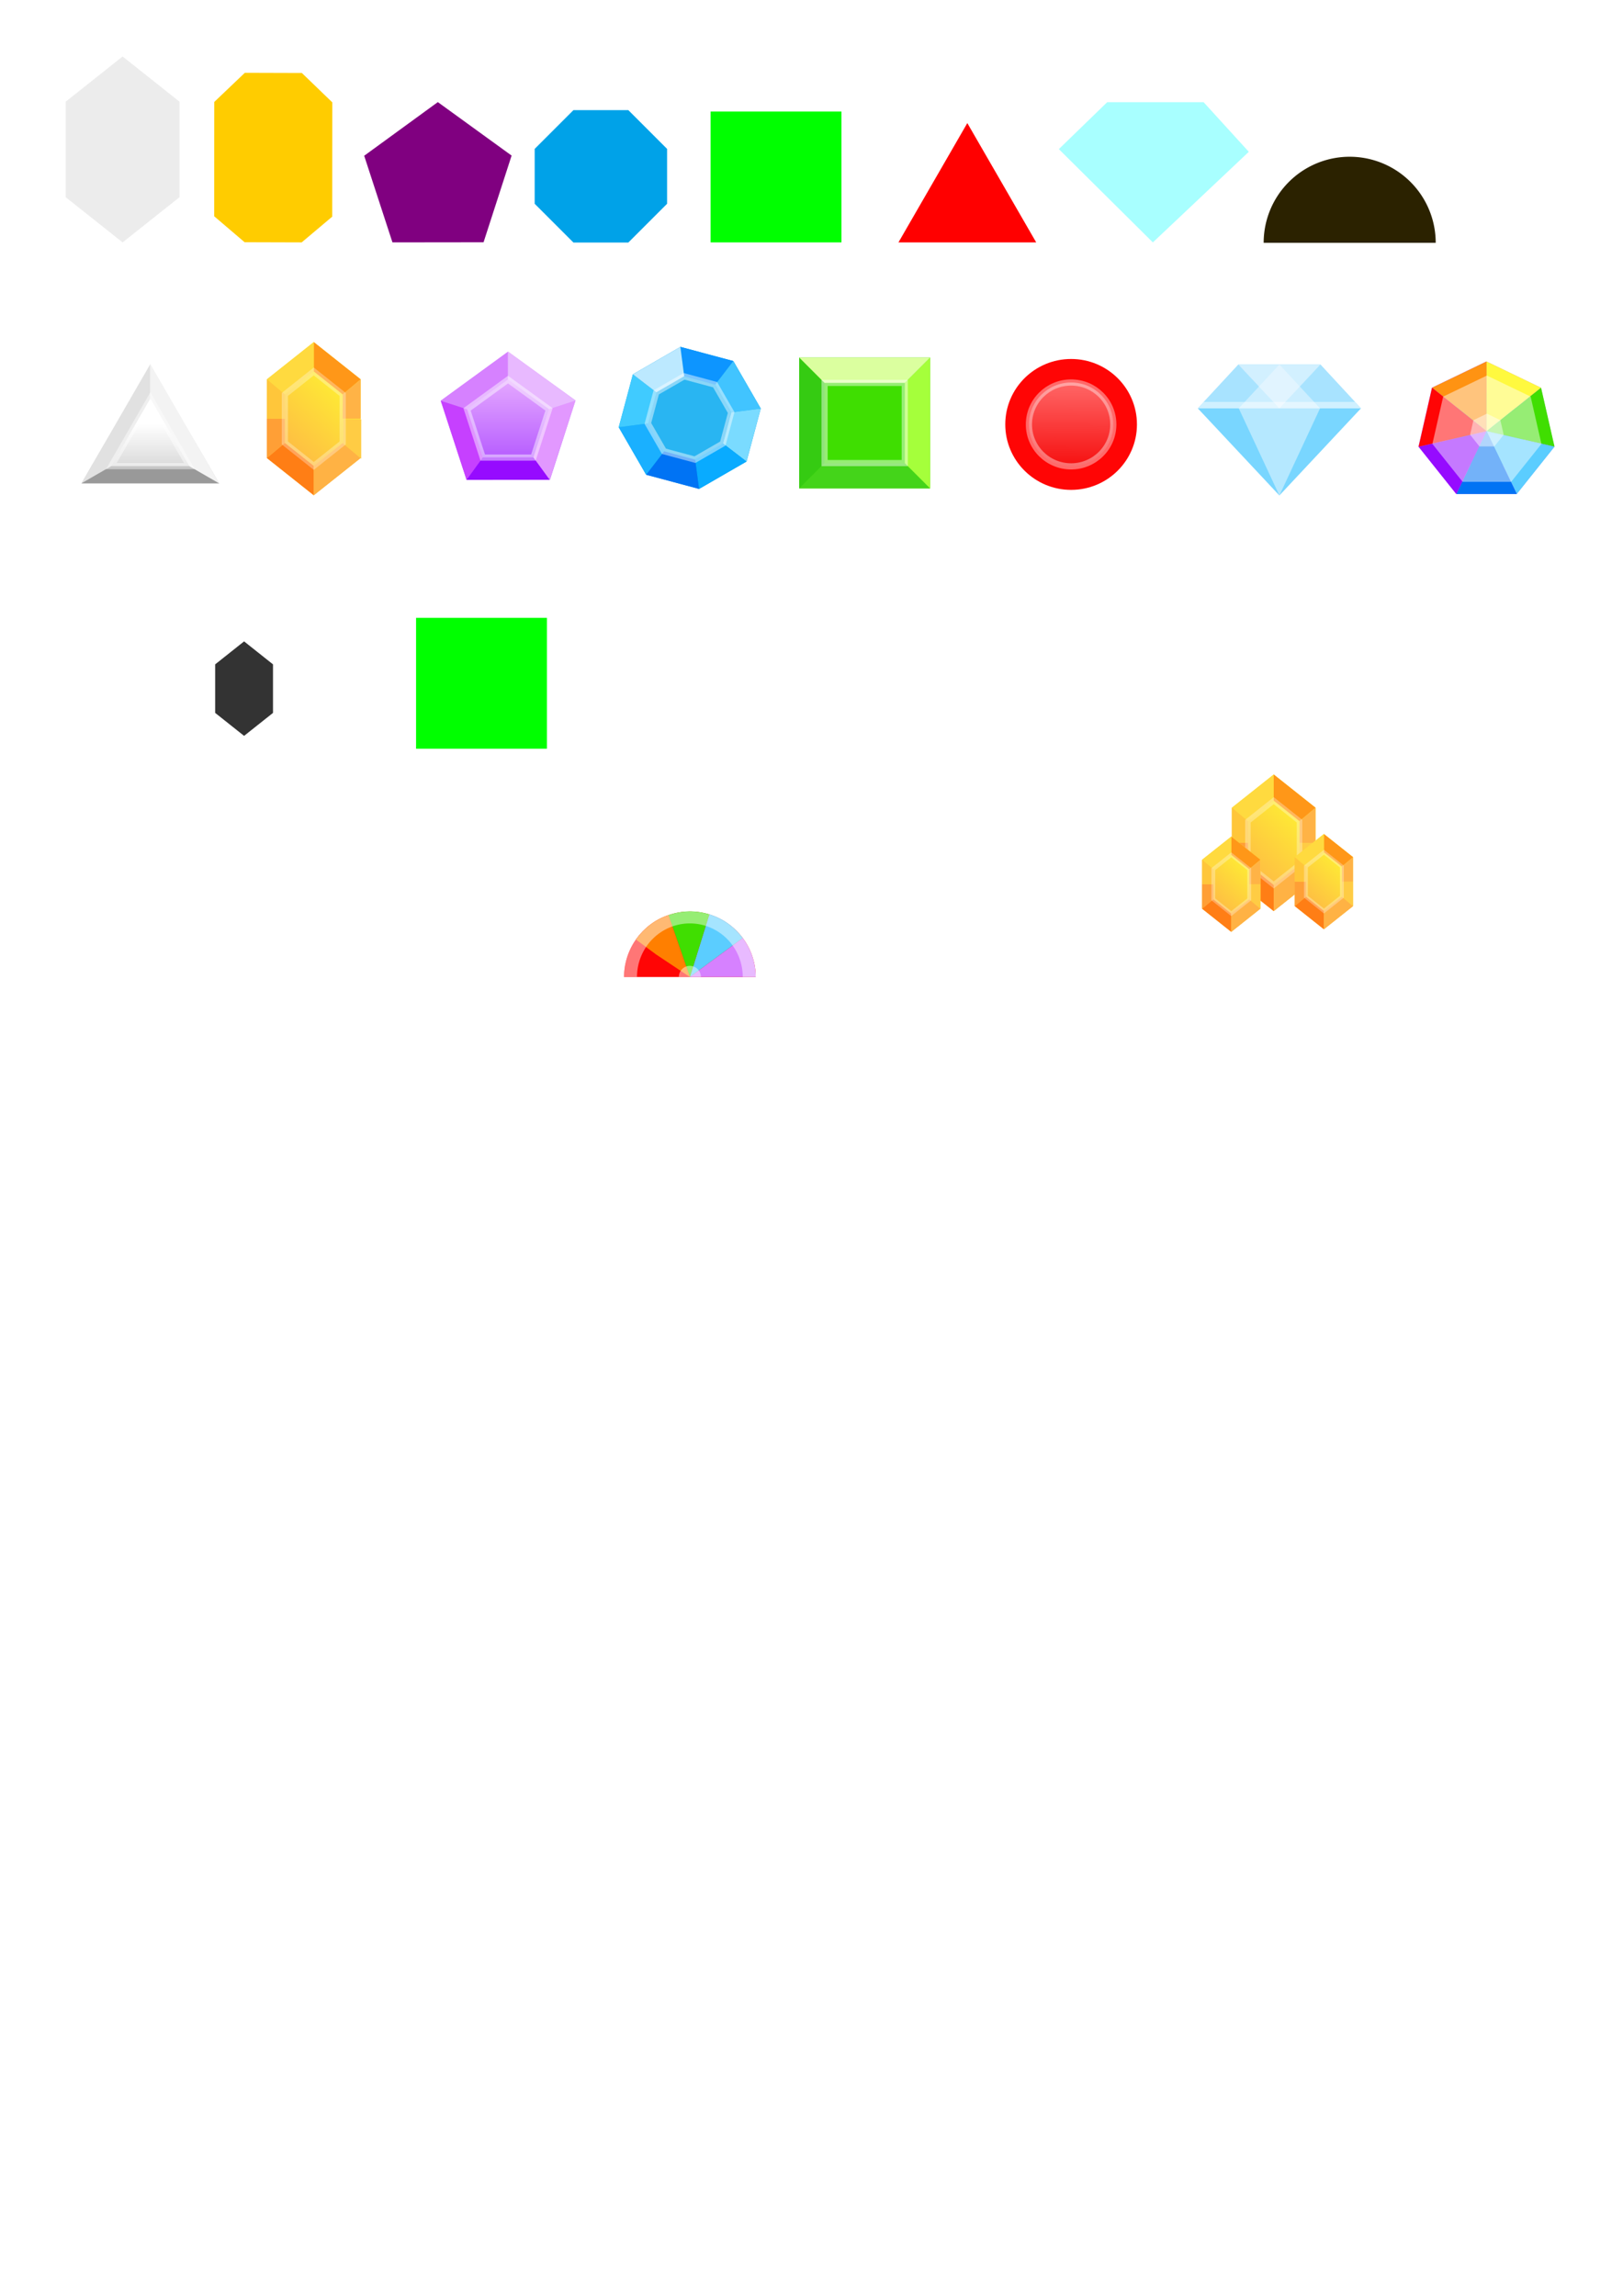 <?xml version="1.0" encoding="UTF-8" standalone="no"?>
<!-- Created with Inkscape (http://www.inkscape.org/) -->

<svg
   xmlns:dc="http://purl.org/dc/elements/1.1/"
   xmlns:cc="http://creativecommons.org/ns#"
   xmlns:rdf="http://www.w3.org/1999/02/22-rdf-syntax-ns#"
   xmlns:svg="http://www.w3.org/2000/svg"
   xmlns="http://www.w3.org/2000/svg"
   xmlns:xlink="http://www.w3.org/1999/xlink"
   xmlns:sodipodi="http://sodipodi.sourceforge.net/DTD/sodipodi-0.dtd"
   xmlns:inkscape="http://www.inkscape.org/namespaces/inkscape"
   width="210mm"
   height="297mm"
   viewBox="0 0 210 297"
   version="1.1"
   id="svg8"
   sodipodi:docname="gems.svg"
   inkscape:version="0.92.1 r15371">
  <defs
     id="defs2">
    <linearGradient
       inkscape:collect="always"
       id="linearGradient5383">
      <stop
         style="stop-color:#e82121;stop-opacity:1"
         offset="0"
         id="stop5379" />
      <stop
         style="stop-color:#fffafa;stop-opacity:1"
         offset="1"
         id="stop5381" />
    </linearGradient>
    <linearGradient
       inkscape:collect="always"
       id="linearGradient5149">
      <stop
         style="stop-color:#b75eff;stop-opacity:1"
         offset="0"
         id="stop5145" />
      <stop
         style="stop-color:#e5a9ff;stop-opacity:1"
         offset="1"
         id="stop5147" />
    </linearGradient>
    <linearGradient
       inkscape:collect="always"
       id="linearGradient5043">
      <stop
         style="stop-color:#fec142;stop-opacity:1;"
         offset="0"
         id="stop5039" />
      <stop
         style="stop-color:#fee736;stop-opacity:1"
         offset="1"
         id="stop5041" />
    </linearGradient>
    <linearGradient
       inkscape:collect="always"
       id="linearGradient5027">
      <stop
         style="stop-color:#d3d3d3;stop-opacity:1"
         offset="0"
         id="stop5023" />
      <stop
         style="stop-color:#ffffff;stop-opacity:1"
         offset="1"
         id="stop5025" />
    </linearGradient>
    <linearGradient
       inkscape:collect="always"
       xlink:href="#linearGradient5027"
       id="linearGradient5029"
       x1="19.452"
       y1="61.414"
       x2="19.452"
       y2="54.811"
       gradientUnits="userSpaceOnUse" />
    <linearGradient
       inkscape:collect="always"
       xlink:href="#linearGradient5043"
       id="linearGradient5045"
       x1="34.531"
       y1="54.163"
       x2="40.598"
       y2="48.051"
       gradientUnits="userSpaceOnUse" />
    <linearGradient
       inkscape:collect="always"
       xlink:href="#linearGradient5149"
       id="linearGradient5151"
       x1="43.446"
       y1="47.302"
       x2="43.335"
       y2="36.274"
       gradientUnits="userSpaceOnUse" />
    <linearGradient
       inkscape:collect="always"
       xlink:href="#linearGradient5383"
       id="linearGradient5385"
       x1="138.465"
       y1="60.331"
       x2="138.529"
       y2="49.483"
       gradientUnits="userSpaceOnUse" />
    <linearGradient
       gradientTransform="translate(80.635,57.62)"
       inkscape:collect="always"
       xlink:href="#linearGradient5043"
       id="linearGradient5045-0"
       x1="34.531"
       y1="54.163"
       x2="40.598"
       y2="48.051"
       gradientUnits="userSpaceOnUse" />
    <linearGradient
       inkscape:collect="always"
       xlink:href="#linearGradient5043"
       id="linearGradient5220"
       gradientUnits="userSpaceOnUse"
       gradientTransform="translate(80.635,57.62)"
       x1="34.531"
       y1="54.163"
       x2="40.598"
       y2="48.051" />
    <linearGradient
       inkscape:collect="always"
       xlink:href="#linearGradient5043"
       id="linearGradient5252"
       gradientUnits="userSpaceOnUse"
       gradientTransform="translate(80.635,57.62)"
       x1="34.531"
       y1="54.163"
       x2="40.598"
       y2="48.051" />
    <filter
       style="color-interpolation-filters:sRGB;"
       inkscape:label="Drop Shadow"
       id="filter5588">
      <feFlood
         flood-opacity="0.498"
         flood-color="rgb(0,0,0)"
         result="flood"
         id="feFlood5578" />
      <feComposite
         in="flood"
         in2="SourceGraphic"
         operator="in"
         result="composite1"
         id="feComposite5580" />
      <feGaussianBlur
         in="composite1"
         stdDeviation="1"
         result="blur"
         id="feGaussianBlur5582" />
      <feOffset
         dx="0"
         dy="0"
         result="offset"
         id="feOffset5584" />
      <feComposite
         in="SourceGraphic"
         in2="offset"
         operator="over"
         result="fbSourceGraphic"
         id="feComposite5586" />
      <feColorMatrix
         result="fbSourceGraphicAlpha"
         in="fbSourceGraphic"
         values="0 0 0 -1 0 0 0 0 -1 0 0 0 0 -1 0 0 0 0 1 0"
         id="feColorMatrix5614" />
      <feFlood
         id="feFlood5616"
         flood-opacity="0.498"
         flood-color="rgb(0,0,0)"
         result="flood"
         in="fbSourceGraphic" />
      <feComposite
         in2="fbSourceGraphic"
         id="feComposite5618"
         in="flood"
         operator="in"
         result="composite1" />
      <feGaussianBlur
         id="feGaussianBlur5620"
         in="composite1"
         stdDeviation="1"
         result="blur" />
      <feOffset
         id="feOffset5622"
         dx="0"
         dy="0"
         result="offset" />
      <feComposite
         in2="offset"
         id="feComposite5624"
         in="fbSourceGraphic"
         operator="over"
         result="composite2" />
    </filter>
    <filter
       style="color-interpolation-filters:sRGB;"
       inkscape:label="Drop Shadow"
       id="filter5600">
      <feFlood
         flood-opacity="0.498"
         flood-color="rgb(0,0,0)"
         result="flood"
         id="feFlood5590" />
      <feComposite
         in="flood"
         in2="SourceGraphic"
         operator="in"
         result="composite1"
         id="feComposite5592" />
      <feGaussianBlur
         in="composite1"
         stdDeviation="1"
         result="blur"
         id="feGaussianBlur5594" />
      <feOffset
         dx="0"
         dy="0"
         result="offset"
         id="feOffset5596" />
      <feComposite
         in="SourceGraphic"
         in2="offset"
         operator="over"
         result="fbSourceGraphic"
         id="feComposite5598" />
      <feColorMatrix
         result="fbSourceGraphicAlpha"
         in="fbSourceGraphic"
         values="0 0 0 -1 0 0 0 0 -1 0 0 0 0 -1 0 0 0 0 1 0"
         id="feColorMatrix5626" />
      <feFlood
         id="feFlood5628"
         flood-opacity="0.498"
         flood-color="rgb(0,0,0)"
         result="flood"
         in="fbSourceGraphic" />
      <feComposite
         in2="fbSourceGraphic"
         id="feComposite5630"
         in="flood"
         operator="in"
         result="composite1" />
      <feGaussianBlur
         id="feGaussianBlur5632"
         in="composite1"
         stdDeviation="1"
         result="blur" />
      <feOffset
         id="feOffset5634"
         dx="0"
         dy="0"
         result="offset" />
      <feComposite
         in2="offset"
         id="feComposite5636"
         in="fbSourceGraphic"
         operator="over"
         result="composite2" />
    </filter>
    <filter
       style="color-interpolation-filters:sRGB;"
       inkscape:label="Drop Shadow"
       id="filter5612">
      <feFlood
         flood-opacity="0.498"
         flood-color="rgb(0,0,0)"
         result="flood"
         id="feFlood5602" />
      <feComposite
         in="flood"
         in2="SourceGraphic"
         operator="in"
         result="composite1"
         id="feComposite5604" />
      <feGaussianBlur
         in="composite1"
         stdDeviation="1"
         result="blur"
         id="feGaussianBlur5606" />
      <feOffset
         dx="0"
         dy="0"
         result="offset"
         id="feOffset5608" />
      <feComposite
         in="SourceGraphic"
         in2="offset"
         operator="over"
         result="fbSourceGraphic"
         id="feComposite5610" />
      <feColorMatrix
         result="fbSourceGraphicAlpha"
         in="fbSourceGraphic"
         values="0 0 0 -1 0 0 0 0 -1 0 0 0 0 -1 0 0 0 0 1 0"
         id="feColorMatrix5638" />
      <feFlood
         id="feFlood5640"
         flood-opacity="0.498"
         flood-color="rgb(0,0,0)"
         result="flood"
         in="fbSourceGraphic" />
      <feComposite
         in2="fbSourceGraphic"
         id="feComposite5642"
         in="flood"
         operator="in"
         result="composite1" />
      <feGaussianBlur
         id="feGaussianBlur5644"
         in="composite1"
         stdDeviation="1"
         result="blur" />
      <feOffset
         id="feOffset5646"
         dx="0"
         dy="0"
         result="offset" />
      <feComposite
         in2="offset"
         id="feComposite5648"
         in="fbSourceGraphic"
         operator="over"
         result="composite2" />
    </filter>
  </defs>
  <sodipodi:namedview
     id="base"
     pagecolor="#ffffff"
     bordercolor="#666666"
     borderopacity="1.0"
     inkscape:pageopacity="0.0"
     inkscape:pageshadow="2"
     inkscape:zoom="1.4142136"
     inkscape:cx="312.67199"
     inkscape:cy="861.69884"
     inkscape:document-units="mm"
     inkscape:current-layer="layer1"
     showgrid="false"
     inkscape:snap-bbox="true"
     inkscape:bbox-nodes="false"
     inkscape:bbox-paths="true"
     inkscape:snap-bbox-edge-midpoints="true"
     inkscape:object-paths="true"
     inkscape:snap-smooth-nodes="false"
     inkscape:snap-midpoints="true"
     inkscape:snap-bbox-midpoints="false"
     inkscape:snap-intersection-paths="true"
     inkscape:snap-object-midpoints="false"
     inkscape:snap-center="true"
     inkscape:snap-global="false"
     showguides="true"
     inkscape:guide-bbox="true"
     inkscape:measure-start="556.199,824.909"
     inkscape:measure-end="574.689,838.52"
     inkscape:object-nodes="true"
     inkscape:window-width="1920"
     inkscape:window-height="1017"
     inkscape:window-x="1912"
     inkscape:window-y="-8"
     inkscape:window-maximized="1"
     inkscape:snap-text-baseline="true">
    <sodipodi:guide
       position="100.013,150.019"
       orientation="0,1"
       id="guide3691"
       inkscape:locked="false" />
    <sodipodi:guide
       position="174.36,265.642"
       orientation="0,1"
       id="guide4592"
       inkscape:locked="false" />
    <sodipodi:guide
       position="133.416,211.931"
       orientation="1,0"
       inkscape:locked="false"
       id="guide4745" />
  </sodipodi:namedview>
  <g
     inkscape:label="Layer 1"
     inkscape:groupmode="layer"
     id="layer1">
    <rect
       style="opacity:1;fill:#00ff00;fill-opacity:1;stroke:#000000;stroke-width:0;stroke-miterlimit:4;stroke-dasharray:none"
       id="rect4675-3-0"
       width="16.933"
       height="16.933"
       x="53.834"
       y="79.929" />
    <path
       style="fill:#ececec;stroke-width:0.161"
       d="m 8.501,25.51 -3.63e-5,-12.355 7.363,-5.848 7.363,5.848 3.7e-5,12.355 -7.363,5.848 z"
       id="path3695"
       inkscape:connector-curvature="0"
       sodipodi:nodetypes="ccccccc" />
    <path
       style="fill:#a8ffff;fill-opacity:1;stroke-width:0.416"
       inkscape:transform-center-x="1.1712028"
       inkscape:transform-center-y="0.8758433"
       d="m 137.004,19.292 6.256,-6.073 12.474,5.7e-4 5.849,6.418 -12.415,11.721 z"
       id="path3698"
       inkscape:connector-curvature="0"
       sodipodi:nodetypes="cccccc" />
    <path
       style="opacity:0.61;fill:#666666;stroke-width:0.161"
       d="m -19.985,-20.646 -3.647,-2.599 1e-6,-5.378 7.363,5.848 z"
       id="path3695-8"
       inkscape:connector-curvature="0"
       sodipodi:nodetypes="ccccc" />
    <path
       style="opacity:0.61;fill:#666666;stroke-width:0.161"
       d="m -27.28,-20.646 3.647,-2.599 v -5.378 l -7.363,5.848 z"
       id="path3695-8-9"
       inkscape:connector-curvature="0"
       sodipodi:nodetypes="ccccc" />
    <path
       style="opacity:0.61;fill:#666666;stroke-width:0.161"
       d="m -19.985,-12.548 -3.647,2.599 10e-7,5.378 7.363,-5.848 c -6e-5,3e-6 -3.716,-2.129 -3.716,-2.129 z"
       id="path3695-8-4"
       inkscape:connector-curvature="0"
       sodipodi:nodetypes="ccccc" />
    <path
       style="opacity:0.61;fill:#666666;stroke-width:0.161"
       d="m -27.28,-12.548 3.647,2.599 v 5.378 l -7.363,-5.848 c -8e-6,3e-6 3.716,-2.129 3.716,-2.129 z"
       id="path3695-8-9-0"
       inkscape:connector-curvature="0"
       sodipodi:nodetypes="ccccc" />
    <path
       style="opacity:0.61;fill:#808080;stroke:#000000;stroke-width:0;stroke-miterlimit:4;stroke-dasharray:none"
       d="m -30.996,-22.775 3.716,2.129 3.3e-5,8.098 -3.716,2.129 z"
       id="rect4566"
       inkscape:connector-curvature="0"
       sodipodi:nodetypes="ccccc" />
    <path
       style="opacity:0.61;fill:#808080;stroke:#000000;stroke-width:0;stroke-miterlimit:4;stroke-dasharray:none"
       d="m -16.269,-22.775 -3.716,2.129 -3.4e-5,8.098 3.716,2.129 z"
       id="rect4566-4"
       inkscape:connector-curvature="0"
       sodipodi:nodetypes="ccccc" />
    <path
       sodipodi:type="star"
       style="opacity:1;fill:#800080;stroke:#000000;stroke-width:0;stroke-miterlimit:4;stroke-dasharray:none"
       id="path4584"
       sodipodi:sides="5"
       sodipodi:cx="43.404568"
       sodipodi:cy="42.372318"
       sodipodi:r1="10.028023"
       sodipodi:r2="8.1128407"
       sodipodi:arg1="0.93102654"
       sodipodi:arg2="1.5593451"
       inkscape:flatsided="true"
       inkscape:rounded="0"
       inkscape:randomized="0"
       d="m 49.391,50.417 -11.788,0.135 -3.771,-11.169 9.457,-7.038 9.616,6.82 z"
       inkscape:transform-center-x="0.0037407589"
       inkscape:transform-center-y="-0.95403358"
       transform="rotate(0.587,1917.788,1326.985)" />
    <path
       style="opacity:1;fill:#ffcc00;fill-opacity:1;stroke:#000000;stroke-width:0;stroke-miterlimit:4;stroke-dasharray:none"
       inkscape:transform-center-x="0.21531896"
       inkscape:transform-center-y="-1.076727"
       d="m 39.033,31.358 -7.384,-0.022 -3.936,-3.359 0.011,-14.79 3.951,-3.765 7.384,0.022 3.936,3.797 -0.011,14.79 z"
       id="path4586"
       inkscape:connector-curvature="0"
       sodipodi:nodetypes="ccccccccc" />
    <path
       style="opacity:1;fill:#2b2200;fill-opacity:1;stroke:#000000;stroke-width:0;stroke-miterlimit:4;stroke-dasharray:none"
       d="M 659 76.52 A 42 42 0 0 0 617 118.52 L 701 118.52 A 42 42 0 0 0 659 76.52 z "
       transform="scale(0.265)"
       id="path4590" />
    <path
       sodipodi:type="star"
       style="opacity:1;fill:#00a2e8;fill-opacity:1;stroke:#000000;stroke-width:0;stroke-miterlimit:4;stroke-dasharray:none"
       id="path4636"
       sodipodi:sides="8"
       sodipodi:cx="100.0125"
       sodipodi:cy="31.35832"
       sodipodi:r1="13.341141"
       sodipodi:r2="12.325607"
       sodipodi:arg1="1.1824776"
       sodipodi:arg2="1.5751767"
       inkscape:flatsided="true"
       inkscape:rounded="0"
       inkscape:randomized="0"
       d="m 105.064,43.706 -10.211,-0.045 -7.188,-7.252 0.045,-10.211 7.252,-7.188 10.211,0.045 7.188,7.252 -0.045,10.211 z"
       transform="matrix(0.695,-0.003,0.003,0.695,8.145,1.318)" />
    <rect
       style="opacity:1;fill:#00ff00;fill-opacity:1;stroke:#000000;stroke-width:0;stroke-miterlimit:4;stroke-dasharray:none"
       id="rect4675"
       width="16.933"
       height="16.933"
       x="91.943"
       y="14.425" />
    <path
       sodipodi:type="star"
       style="opacity:1;fill:#ff0000;fill-opacity:1;stroke:#000000;stroke-width:0;stroke-miterlimit:4;stroke-dasharray:none"
       id="path4677"
       sodipodi:sides="3"
       sodipodi:cx="125.16232"
       sodipodi:cy="26.213382"
       sodipodi:r1="10.289877"
       sodipodi:r2="5.1449385"
       sodipodi:arg1="0.52359878"
       sodipodi:arg2="1.5707963"
       inkscape:flatsided="true"
       inkscape:rounded="0"
       inkscape:randomized="0"
       d="m 134.074,31.358 -17.823,0 8.911,-15.435 z"
       inkscape:transform-center-x="1.5344217e-006"
       inkscape:transform-center-y="-2.5724693" />
    <path
       style="fill:#333333;fill-opacity:1;stroke-width:0.082"
       d="m 27.84,92.224 -1.9e-5,-6.278 3.742,-2.972 3.742,2.972 2e-5,6.278 -3.742,2.972 z"
       id="path3695-6-9"
       inkscape:connector-curvature="0"
       sodipodi:nodetypes="ccccccc" />
    <g
       id="g5600">
      <rect
         y="46.254"
         x="103.412"
         height="16.933"
         width="16.933"
         id="rect4675-3"
         style="opacity:1;fill:#40de01;fill-opacity:1;stroke:#000000;stroke-width:0;stroke-miterlimit:4;stroke-dasharray:none" />
      <path
         sodipodi:nodetypes="ccccc"
         inkscape:connector-curvature="0"
         id="rect4675-3-0-6-0"
         d="m 103.412,46.254 3.281,3.281 v 10.372 l -3.281,3.281 z"
         style="opacity:1;fill:#35cb12;fill-opacity:1;stroke:#000000;stroke-width:0;stroke-miterlimit:4;stroke-dasharray:none" />
      <path
         sodipodi:nodetypes="ccccc"
         inkscape:connector-curvature="0"
         id="rect4675-3-0-6-0-5"
         d="m 103.412,63.187 3.281,-3.281 10.372,0 3.281,3.281 z"
         style="opacity:1;fill:#44d41a;fill-opacity:1;stroke:#000000;stroke-width:0;stroke-miterlimit:4;stroke-dasharray:none" />
      <path
         sodipodi:nodetypes="ccccc"
         inkscape:connector-curvature="0"
         id="rect4675-3-0-6-0-5-3"
         d="m 120.346,63.187 -3.281,-3.281 V 49.534 l 3.281,-3.281 z"
         style="opacity:1;fill:#a5ff3b;fill-opacity:1;stroke:#000000;stroke-width:0;stroke-miterlimit:4;stroke-dasharray:none" />
      <path
         sodipodi:nodetypes="ccccc"
         inkscape:connector-curvature="0"
         id="rect4675-3-0-6-0-5-3-5"
         d="m 120.346,46.254 -3.281,3.281 -10.372,0 -3.281,-3.281 z"
         style="opacity:1;fill:#dbff9f;fill-opacity:1;stroke:#000000;stroke-width:0;stroke-miterlimit:4;stroke-dasharray:none" />
      <rect
         y="49.534"
         x="106.693"
         height="10.372"
         width="10.372"
         id="rect4675-3-07"
         style="opacity:0.45;fill:#40de01;fill-opacity:1;stroke:#ffffff;stroke-width:0.8;stroke-miterlimit:4;stroke-dasharray:none" />
    </g>
    <g
       id="g5604">
      <ellipse
         ry="8.467"
         rx="8.519"
         cy="54.907"
         cx="138.591"
         id="path4763"
         style="opacity:1;fill:#ff0505;fill-opacity:1;stroke:#000000;stroke-width:0;stroke-miterlimit:4;stroke-dasharray:none" />
      <ellipse
         ry="5.424"
         rx="5.458"
         cy="54.907"
         cx="138.591"
         id="path4763-8"
         style="opacity:0.4;fill:url(#linearGradient5385);fill-opacity:1;stroke:#ffffff;stroke-width:0.8;stroke-miterlimit:4;stroke-dasharray:none" />
    </g>
    <g
       id="g5592">
      <path
         transform="matrix(0.35,0.6,-0.6,0.35,73.058,-16.924)"
         d="m 105.064,43.706 -10.211,-0.045 -7.188,-7.252 0.045,-10.211 7.252,-7.188 10.211,0.045 7.188,7.252 -0.045,10.211 z"
         inkscape:randomized="0"
         inkscape:rounded="0"
         inkscape:flatsided="true"
         sodipodi:arg2="1.5751767"
         sodipodi:arg1="1.1824776"
         sodipodi:r2="12.325607"
         sodipodi:r1="13.341141"
         sodipodi:cy="31.35832"
         sodipodi:cx="100.0125"
         sodipodi:sides="8"
         id="path4636-5"
         style="opacity:1;fill:#00a2e8;fill-opacity:1;stroke:#000000;stroke-width:0;stroke-miterlimit:4;stroke-dasharray:none"
         sodipodi:type="star" />
      <path
         sodipodi:nodetypes="ccccc"
         inkscape:connector-curvature="0"
         id="rect4907-0-1-6-3-7-5-3-0-7"
         d="m 92.549,49.752 -4.017,-1.076 -0.5,-3.801 6.851,1.836 z"
         style="opacity:1;fill:#0d95ff;fill-opacity:1;stroke:#000000;stroke-width:0;stroke-miterlimit:4;stroke-dasharray:none" />
      <path
         sodipodi:nodetypes="ccccc"
         inkscape:connector-curvature="0"
         id="rect4907-0-1-6-3-7-5-3-0-7-8"
         d="m 94.629,53.354 -2.079,-3.602 2.334,-3.041 3.547,6.143 z"
         style="opacity:1;fill:#41c4ff;fill-opacity:1;stroke:#000000;stroke-width:0;stroke-miterlimit:4;stroke-dasharray:none" />
      <path
         sodipodi:nodetypes="ccccc"
         inkscape:connector-curvature="0"
         id="rect4907-0-1-6-3-7-5-3-0-7-8-3"
         d="m 93.552,57.371 1.076,-4.017 3.801,-0.5 -1.836,6.851 z"
         style="opacity:1;fill:#7adbff;fill-opacity:1;stroke:#000000;stroke-width:0;stroke-miterlimit:4;stroke-dasharray:none" />
      <path
         sodipodi:nodetypes="ccccc"
         inkscape:connector-curvature="0"
         id="rect4907-0-1-6-3-7-5-3-0-7-8-3-0"
         d="m 89.951,59.451 3.602,-2.079 3.041,2.334 -6.143,3.547 z"
         style="opacity:1;fill:#09abff;fill-opacity:1;stroke:#000000;stroke-width:0;stroke-miterlimit:4;stroke-dasharray:none" />
      <path
         sodipodi:nodetypes="ccccc"
         inkscape:connector-curvature="0"
         id="rect4907-0-1-6-3-7-5-3-0-7-8-3-0-8"
         d="m 85.933,58.375 4.017,1.076 0.5,3.801 -6.851,-1.836 z"
         style="opacity:1;fill:#0073f4;fill-opacity:1;stroke:#000000;stroke-width:0;stroke-miterlimit:4;stroke-dasharray:none" />
      <path
         sodipodi:nodetypes="ccccc"
         inkscape:connector-curvature="0"
         id="rect4907-0-1-6-3-7-5-3-0-7-8-3-0-8-1"
         d="m 83.854,54.773 2.079,3.602 -2.334,3.041 -3.547,-6.143 z"
         style="opacity:1;fill:#1ab0ff;fill-opacity:1;stroke:#000000;stroke-width:0;stroke-miterlimit:4;stroke-dasharray:none" />
      <path
         sodipodi:nodetypes="ccccc"
         inkscape:connector-curvature="0"
         id="rect4907-0-1-6-3-7-5-3-0-7-8-3-0-8-1-2"
         d="m 81.889,48.422 -1.836,6.851 3.801,-0.5 1.076,-4.017 z"
         style="opacity:1;fill:#40cbff;fill-opacity:1;stroke:#000000;stroke-width:0;stroke-miterlimit:4;stroke-dasharray:none" />
      <path
         sodipodi:nodetypes="ccccc"
         inkscape:connector-curvature="0"
         id="rect4907-0-1-6-3-7-5-3-0-7-8-3-0-8-1-2-6"
         d="m 88.032,44.875 -6.143,3.547 3.041,2.334 3.602,-2.079 z"
         style="opacity:1;fill:#bce9ff;fill-opacity:1;stroke:#000000;stroke-width:0;stroke-miterlimit:4;stroke-dasharray:none" />
      <path
         transform="matrix(0.205,0.352,-0.352,0.205,79.752,12.44)"
         d="m 105.064,43.706 -10.211,-0.045 -7.188,-7.252 0.045,-10.211 7.252,-7.188 10.211,0.045 7.188,7.252 -0.045,10.211 z"
         inkscape:randomized="0"
         inkscape:rounded="0"
         inkscape:flatsided="true"
         sodipodi:arg2="1.5751767"
         sodipodi:arg1="1.1824776"
         sodipodi:r2="12.325607"
         sodipodi:r1="13.341141"
         sodipodi:cy="31.35832"
         sodipodi:cx="100.0125"
         sodipodi:sides="8"
         id="path4636-5-7"
         style="opacity:0.45;fill:#5bcdff;fill-opacity:1;stroke:#ffffff;stroke-width:1.964;stroke-miterlimit:4;stroke-dasharray:none"
         sodipodi:type="star" />
    </g>
    <g
       id="g5580">
      <path
         transform="matrix(0.914,0.009,-0.009,0.914,26.469,15.531)"
         inkscape:transform-center-y="-0.87195418"
         inkscape:transform-center-x="0.0034184478"
         d="m 49.391,50.417 -11.788,0.135 -3.771,-11.169 9.457,-7.038 9.616,6.82 z"
         inkscape:randomized="0"
         inkscape:rounded="0"
         inkscape:flatsided="true"
         sodipodi:arg2="1.5593451"
         sodipodi:arg1="0.93102654"
         sodipodi:r2="8.1128407"
         sodipodi:r1="10.028023"
         sodipodi:cy="42.372318"
         sodipodi:cx="43.404568"
         sodipodi:sides="5"
         id="path4584-9"
         style="opacity:1;fill:url(#linearGradient5151);stroke:#000000;stroke-width:0;stroke-miterlimit:4;stroke-dasharray:none;fill-opacity:1"
         sodipodi:type="star" />
      <path
         sodipodi:nodetypes="ccccc"
         inkscape:connector-curvature="0"
         id="rect4907-0-1-6-3"
         d="m 57.02,51.84 3.417,1.106 5.296,-3.858 -0.004,-3.591 z"
         style="opacity:1;fill:#d681ff;fill-opacity:1;stroke:#000000;stroke-width:0;stroke-miterlimit:4;stroke-dasharray:none" />
      <path
         sodipodi:nodetypes="ccccc"
         inkscape:connector-curvature="0"
         id="rect4907-0-1-6-3-7"
         d="m 57.02,51.84 3.417,1.106 2.032,6.229 -2.108,2.908 z"
         style="opacity:1;fill:#c640ff;fill-opacity:1;stroke:#000000;stroke-width:0;stroke-miterlimit:4;stroke-dasharray:none" />
      <path
         sodipodi:nodetypes="ccccc"
         inkscape:connector-curvature="0"
         id="rect4907-0-1-6-3-7-5"
         d="m 60.362,62.083 2.108,-2.908 6.552,-0.008 2.115,2.903 z"
         style="opacity:1;fill:#960bff;fill-opacity:1;stroke:#000000;stroke-width:0;stroke-miterlimit:4;stroke-dasharray:none" />
      <path
         sodipodi:nodetypes="ccccc"
         inkscape:connector-curvature="0"
         id="rect4907-0-1-6-3-7-5-3"
         d="m 71.136,62.07 -2.115,-2.903 2.017,-6.234 3.414,-1.114 z"
         style="opacity:1;fill:#e298ff;fill-opacity:1;stroke:#000000;stroke-width:0;stroke-miterlimit:4;stroke-dasharray:none" />
      <path
         sodipodi:nodetypes="ccccc"
         inkscape:connector-curvature="0"
         id="rect4907-0-1-6-3-7-5-3-0"
         d="m 71.039,52.933 -5.306,-3.845 -0.004,-3.591 8.724,6.323 z"
         style="opacity:1;fill:#e8b9ff;fill-opacity:1;stroke:#000000;stroke-width:0;stroke-miterlimit:4;stroke-dasharray:none" />
      <path
         transform="matrix(0.556,0.006,-0.006,0.556,41.858,30.864)"
         inkscape:transform-center-y="-0.53027059"
         inkscape:transform-center-x="0.0020779968"
         d="m 49.391,50.417 -11.788,0.135 -3.771,-11.169 9.457,-7.038 9.616,6.82 z"
         inkscape:randomized="0"
         inkscape:rounded="0"
         inkscape:flatsided="true"
         sodipodi:arg2="1.5593451"
         sodipodi:arg1="0.93102654"
         sodipodi:r2="8.1128407"
         sodipodi:r1="10.028023"
         sodipodi:cy="42.372318"
         sodipodi:cx="43.404568"
         sodipodi:sides="5"
         id="path4584-9-8"
         style="opacity:0.45;fill:none;fill-opacity:1;stroke:#ffffff;stroke-width:1.439;stroke-miterlimit:4;stroke-dasharray:none"
         sodipodi:type="star" />
    </g>
    <g
       id="g5571">
      <path
         sodipodi:nodetypes="ccccccc"
         inkscape:connector-curvature="0"
         id="path3695-6"
         d="m 34.531,59.253 -3.1e-5,-10.181 6.067,-4.819 6.067,4.819 3.3e-5,10.181 -6.067,4.819 z"
         style="fill:url(#linearGradient5045);fill-opacity:1;stroke-width:0.132" />
      <path
         sodipodi:nodetypes="ccccc"
         inkscape:connector-curvature="0"
         id="rect4907"
         d="m 36.857,57.302 3.742,2.972 7e-6,3.798 -6.067,-4.819 z"
         style="opacity:1;fill:#ff7e15;fill-opacity:1;stroke:#000000;stroke-width:0;stroke-miterlimit:4;stroke-dasharray:none" />
      <path
         sodipodi:nodetypes="ccccc"
         inkscape:connector-curvature="0"
         id="rect4907-0"
         d="m 44.34,57.302 2.326,1.951 -6.067,4.819 -7e-6,-3.798 z"
         style="opacity:1;fill:#ffb244;fill-opacity:1;stroke:#000000;stroke-width:0;stroke-miterlimit:4;stroke-dasharray:none" />
      <path
         id="rect4907-0-1"
         transform="scale(0.265)"
         d="M 167.584 204.709 L 167.584 216.574 L 176.375 223.947 L 176.373 204.709 L 167.584 204.709 z "
         style="opacity:1;fill:#ffcc44;fill-opacity:1;stroke:#000000;stroke-width:0;stroke-miterlimit:4;stroke-dasharray:none" />
      <path
         sodipodi:nodetypes="ccccc"
         inkscape:connector-curvature="0"
         id="rect4907-0-1-6"
         d="m 40.598,44.253 3e-6,3.798 3.742,2.972 2.326,-1.951 z"
         style="opacity:1;fill:#ff9718;fill-opacity:1;stroke:#000000;stroke-width:0;stroke-miterlimit:4;stroke-dasharray:none" />
      <path
         sodipodi:nodetypes="ccccc"
         inkscape:connector-curvature="0"
         id="rect4907-0-1-6-2"
         d="m 34.531,49.072 2.326,1.951 3.742,-2.972 -3e-6,-3.798 z"
         style="opacity:1;fill:#ffda3f;fill-opacity:1;stroke:#000000;stroke-width:0;stroke-miterlimit:4;stroke-dasharray:none" />
      <path
         id="rect4907-0-1-8"
         d="m 44.34,54.163 v -3.139 l 2.326,-1.951 -5.29e-4,5.09 z"
         style="opacity:1;fill:#ffb346;fill-opacity:1;stroke:#000000;stroke-width:0;stroke-miterlimit:4;stroke-dasharray:none"
         inkscape:connector-curvature="0" />
      <path
         id="rect4907-0-1-2"
         d="m 36.856,54.163 v 3.139 l -2.326,1.951 5.29e-4,-5.09 z"
         style="opacity:1;fill:#ff9f36;fill-opacity:1;stroke:#000000;stroke-width:0;stroke-miterlimit:4;stroke-dasharray:none"
         inkscape:connector-curvature="0" />
      <path
         id="rect4907-0-1-8-1"
         d="m 36.856,54.163 v -3.139 l -2.326,-1.951 5.29e-4,5.09 z"
         style="opacity:1;fill:#ffc63a;fill-opacity:1;stroke:#000000;stroke-width:0;stroke-miterlimit:4;stroke-dasharray:none"
         inkscape:connector-curvature="0" />
      <path
         sodipodi:nodetypes="ccccccc"
         inkscape:connector-curvature="0"
         id="path3695-6-90"
         d="m 36.857,57.302 -1.9e-5,-6.278 3.742,-2.972 3.742,2.972 2e-5,6.278 -3.742,2.972 z"
         style="opacity:0.3;fill:none;fill-opacity:1;stroke:#ffffff;stroke-width:0.8;stroke-miterlimit:4;stroke-dasharray:none" />
    </g>
    <g
       id="g5559">
      <path
         inkscape:transform-center-y="-2.5724693"
         inkscape:transform-center-x="1.5344217e-006"
         d="m 28.363,62.528 -17.823,0 8.911,-15.435 z"
         inkscape:randomized="0"
         inkscape:rounded="0"
         inkscape:flatsided="true"
         sodipodi:arg2="1.5707963"
         sodipodi:arg1="0.52359878"
         sodipodi:r2="5.1449385"
         sodipodi:r1="10.289877"
         sodipodi:cy="57.383433"
         sodipodi:cx="19.45172"
         sodipodi:sides="3"
         id="path4677-3"
         style="opacity:1;fill:url(#linearGradient5029);fill-opacity:1;stroke:#000000;stroke-width:0;stroke-miterlimit:4;stroke-dasharray:none"
         sodipodi:type="star" />
      <path
         sodipodi:nodetypes="ccccc"
         inkscape:connector-curvature="0"
         id="rect4815"
         d="m 19.452,47.094 0,4.458 -5.05,8.747 -3.861,2.229 z"
         style="opacity:1;fill:#e1e1e1;fill-opacity:1;stroke:#000000;stroke-width:0;stroke-miterlimit:4;stroke-dasharray:none" />
      <path
         sodipodi:nodetypes="ccccc"
         inkscape:connector-curvature="0"
         id="rect4815-9"
         d="m 24.502,60.299 3.861,2.229 -17.823,0 3.861,-2.229 z"
         style="opacity:1;fill:#999999;fill-opacity:1;stroke:#000000;stroke-width:0;stroke-miterlimit:4;stroke-dasharray:none" />
      <path
         sodipodi:nodetypes="ccccc"
         inkscape:connector-curvature="0"
         id="rect4815-9-9"
         d="m 19.452,51.552 0,-4.458 8.911,15.435 -3.861,-2.229 z"
         style="opacity:1;fill:#f3f3f3;fill-opacity:1;stroke:#000000;stroke-width:0;stroke-miterlimit:4;stroke-dasharray:none" />
      <path
         inkscape:transform-center-y="-1.4578844"
         inkscape:transform-center-x="1.6683337e-006"
         d="m 24.502,60.299 -10.101,0 5.05,-8.747 z"
         inkscape:randomized="0"
         inkscape:rounded="0"
         inkscape:flatsided="true"
         sodipodi:arg2="1.5707963"
         sodipodi:arg1="0.52359878"
         sodipodi:r2="2.9157686"
         sodipodi:r1="5.8315372"
         sodipodi:cy="57.383434"
         sodipodi:cx="19.451719"
         sodipodi:sides="3"
         id="path4677-3-3"
         style="opacity:0.45;fill:none;fill-opacity:1;stroke:#ffffff;stroke-width:0.8;stroke-miterlimit:4;stroke-dasharray:none"
         sodipodi:type="star" />
    </g>
    <g
       id="g5611">
      <path
         inkscape:connector-curvature="0"
         id="path3698-2"
         d="m 160.232,47.157 -5.248,5.669 10.556,11.27 10.556,-11.27 -5.248,-5.669 -5.308,5.16e-4 z"
         style="fill:#79d6ff;fill-opacity:1;stroke-width:0.368" />
      <path
         sodipodi:nodetypes="ccccccc"
         id="path3698-2-4"
         d="m 165.541,47.157 -5.26,5.669 5.26,11.27 5.26,-11.27 z"
         style="fill:#ffffff;fill-opacity:1;stroke-width:0.2;opacity:0.449;stroke-miterlimit:4;stroke-dasharray:none"
         inkscape:connector-curvature="0" />
      <path
         sodipodi:nodetypes="ccccc"
         inkscape:connector-curvature="0"
         id="rect5460"
         d="m 160.232,47.157 h 10.617 l 5.248,5.669 -21.113,-1.89e-4 z"
         style="opacity:0.4;fill:#eff9ff;fill-opacity:1;stroke:#000000;stroke-width:0;stroke-miterlimit:4;stroke-dasharray:none" />
      <path
         sodipodi:nodetypes="cccc"
         inkscape:connector-curvature="0"
         id="path5457"
         d="m 170.849,47.157 -5.308,5.669 -5.309,-5.669 z"
         inkscape:transform-center-y="-0.00013676445"
         inkscape:transform-center-x="-0.700412"
         style="opacity:0.6;fill:#eff9ff;fill-opacity:1;stroke:#000000;stroke-width:0;stroke-miterlimit:4;stroke-dasharray:none" />
      <path
         sodipodi:nodetypes="ccccc"
         inkscape:connector-curvature="0"
         id="rect4579"
         d="m 155.752,51.997 h 19.577 l 0.768,0.83 -21.113,-1.89e-4 z"
         style="opacity:0.45;fill:#ffffff;fill-opacity:1;stroke:none;stroke-width:0.967;stroke-miterlimit:4;stroke-dasharray:none;stroke-opacity:1" />
    </g>
    <path
       style="opacity:1;fill:#ff0505;fill-opacity:1;stroke:#000000;stroke-width:0;stroke-miterlimit:4;stroke-dasharray:none"
       d="m 89.263,117.927 a 8.516,8.464 0 0 0 -8.517,8.464 h 17.033 a 8.516,8.464 0 0 0 -8.517,-8.464 z"
       id="path4763-1"
       inkscape:connector-curvature="0" />
    <path
       style="opacity:1;fill:#d681ff;fill-opacity:1;stroke:#000000;stroke-width:0;stroke-miterlimit:4;stroke-dasharray:none"
       d="m 96.106,121.352 -2.694,1.984 -4.149,3.055 h 8.517 c -0.003,-1.813 -0.585,-3.584 -1.674,-5.039 z"
       id="path4763-1-5-4-1-5"
       inkscape:connector-curvature="0"
       sodipodi:nodetypes="ccccc" />
    <path
       style="opacity:1;fill:#5bcdff;fill-opacity:1;stroke:#000000;stroke-width:0;stroke-miterlimit:4;stroke-dasharray:none"
       d="m 91.782,118.286 -0.99,3.185 -1.529,4.92 6.843,-5.039 c -1.078,-1.458 -2.584,-2.54 -4.324,-3.066 z"
       id="path4763-1-5-4-1-5-3"
       inkscape:connector-curvature="0"
       sodipodi:nodetypes="ccccc" />
    <path
       style="opacity:1;fill:#40de01;fill-opacity:1;stroke:#000000;stroke-width:0;stroke-miterlimit:4;stroke-dasharray:none"
       d="m 86.491,118.388 1.086,3.134 1.686,4.869 2.519,-8.105 c -1.733,-0.535 -3.578,-0.505 -5.291,0.103 z"
       id="path4763-1-5-4-1-5-3-8"
       inkscape:connector-curvature="0"
       sodipodi:nodetypes="ccccc" />
    <path
       style="opacity:1;fill:#ff7f00;fill-opacity:1;stroke:#000000;stroke-width:0;stroke-miterlimit:4;stroke-dasharray:none"
       d="m 82.281,121.545 2.609,1.927 4.374,2.919 -2.772,-8.003 c -1.729,0.548 -3.149,1.681 -4.21,3.157 z"
       id="path4763-1-5-4-1-5-3-8-5"
       inkscape:connector-curvature="0"
       sodipodi:nodetypes="ccccc" />
    <path
       style="opacity:0.45;fill:#ffffff;fill-opacity:1;stroke:#000000;stroke-width:0;stroke-miterlimit:4;stroke-dasharray:none"
       d="m 89.263,117.927 a 8.516,8.464 0 0 0 -8.517,8.464 h 1.674 a 6.843,6.933 0 0 1 6.842,-6.933 6.843,6.933 0 0 1 6.843,6.933 h 1.674 a 8.516,8.464 0 0 0 -8.516,-8.464 z"
       id="path4763-1-1"
       inkscape:connector-curvature="0" />
    <path
       style="opacity:0.45;fill:#ffffff;fill-opacity:1;stroke:#000000;stroke-width:0;stroke-miterlimit:4;stroke-dasharray:none"
       d="m 89.263,124.948 a 1.424,1.443 0 0 0 -1.424,1.443 h 2.848 a 1.424,1.443 0 0 0 -1.424,-1.443 z"
       id="path4763-1-1-8-1"
       inkscape:connector-curvature="0" />
    <g
       id="g5625">
      <path
         inkscape:transform-center-x="1.7509513e-006"
         transform="matrix(0.546,0.118,-0.118,0.546,130.107,-9.158)"
         inkscape:transform-center-y="-0.44660292"
         d="m 143.332,102.834 -13.692,2.956 -10.848,-8.862 0.165,-14.007 11.054,-8.605 13.619,3.277 5.929,12.691 z"
         inkscape:randomized="0"
         inkscape:rounded="0"
         inkscape:flatsided="true"
         sodipodi:arg2="1.3581403"
         sodipodi:arg1="0.90934139"
         sodipodi:r2="8.0711823"
         sodipodi:r1="16.142365"
         sodipodi:cy="90.095833"
         sodipodi:cx="133.41599"
         sodipodi:sides="7"
         id="path5031"
         style="opacity:0.622;fill:#960bff;fill-opacity:1;stroke:none;stroke-width:0.6;stroke-miterlimit:4;stroke-dasharray:none;stroke-opacity:1"
         sodipodi:type="star" />
      <path
         transform="matrix(0.38,0.08,-0.08,0.38,156.886,35.847)"
         d="m 105.064,43.706 -10.211,-0.045 -7.188,-7.252 0.045,-10.211 7.252,-7.188 10.211,0.045 7.188,7.252 -0.045,10.211 z"
         inkscape:randomized="0"
         inkscape:rounded="0"
         inkscape:flatsided="true"
         sodipodi:arg2="1.5751767"
         sodipodi:arg1="1.1824776"
         sodipodi:r2="12.325607"
         sodipodi:r1="13.341141"
         sodipodi:cy="31.35832"
         sodipodi:cx="100.0125"
         sodipodi:sides="8"
         id="path4636-1"
         style="opacity:1;fill:#00a2e8;fill-opacity:1;stroke:#000000;stroke-width:0;stroke-miterlimit:4;stroke-dasharray:none"
         sodipodi:type="star" />
      <path
         sodipodi:nodetypes="cccc"
         inkscape:connector-curvature="0"
         id="path4582-1-0"
         d="m 192.349,46.762 v 9.019 l -7.052,-5.624 z"
         inkscape:transform-center-y="0.37992378"
         inkscape:transform-center-x="-0.061547289"
         style="opacity:1;fill:#ff9312;fill-opacity:1;stroke:none;stroke-width:0.147;stroke-miterlimit:4;stroke-dasharray:none;stroke-opacity:1" />
      <path
         sodipodi:nodetypes="cccc"
         inkscape:connector-curvature="0"
         id="path4582-1-0-7"
         d="m 199.401,50.158 -7.052,5.624 v -9.019 z"
         inkscape:transform-center-y="-0.87396811"
         inkscape:transform-center-x="-1.3060227"
         style="opacity:1;fill:#fff93f;fill-opacity:1;stroke:none;stroke-width:0.147;stroke-miterlimit:4;stroke-dasharray:none;stroke-opacity:1" />
      <path
         sodipodi:nodetypes="cccc"
         inkscape:connector-curvature="0"
         id="path4582-1-0-7-1"
         d="m 201.142,57.788 -8.793,-2.007 7.052,-5.624 z"
         inkscape:transform-center-y="0.33030452"
         inkscape:transform-center-x="0.16823833"
         style="opacity:1;fill:#40de01;fill-opacity:1;stroke:none;stroke-width:0.147;stroke-miterlimit:4;stroke-dasharray:none;stroke-opacity:1" />
      <path
         sodipodi:nodetypes="cccc"
         inkscape:connector-curvature="0"
         id="path4582-1-0-7-1-9"
         d="m 196.262,63.908 -3.913,-8.126 8.793,2.007 z"
         inkscape:transform-center-y="-0.63890822"
         inkscape:transform-center-x="-1.3087844"
         style="opacity:1;fill:#5bcdff;fill-opacity:1;stroke:none;stroke-width:0.147;stroke-miterlimit:4;stroke-dasharray:none;stroke-opacity:1" />
      <path
         sodipodi:nodetypes="cccc"
         inkscape:connector-curvature="0"
         id="path4582-1-0-7-1-9-5"
         d="m 188.436,63.908 3.913,-8.126 3.913,8.126 z"
         inkscape:transform-center-y="-0.85648971"
         inkscape:transform-center-x="0.18218048"
         style="opacity:1;fill:#0073f4;fill-opacity:1;stroke:none;stroke-width:0.147;stroke-miterlimit:4;stroke-dasharray:none;stroke-opacity:1" />
      <path
         sodipodi:nodetypes="cccc"
         inkscape:connector-curvature="0"
         id="path4582-1-0-7-1-9-5-7-7"
         d="m 183.556,57.788 8.793,-2.007 -3.913,8.126 z"
         inkscape:transform-center-y="0.36783099"
         inkscape:transform-center-x="-1.0914134"
         style="opacity:1;fill:#960bff;fill-opacity:1;stroke:none;stroke-width:0.147;stroke-miterlimit:4;stroke-dasharray:none;stroke-opacity:1" />
      <path
         sodipodi:nodetypes="cccc"
         inkscape:connector-curvature="0"
         id="path4582-1-0-7-1-9-5-7-7-7"
         d="m 185.297,50.158 7.052,5.624 -8.793,2.007 z"
         inkscape:transform-center-y="-1.1244713"
         inkscape:transform-center-x="-0.14588216"
         style="opacity:1;fill:#ff0505;fill-opacity:1;stroke:none;stroke-width:0.147;stroke-miterlimit:4;stroke-dasharray:none;stroke-opacity:1" />
      <path
         inkscape:transform-center-x="1.7008936e-006"
         transform="matrix(1.113,0.163,-0.163,1.113,58.555,-66.294)"
         inkscape:transform-center-y="-0.44660943"
         d="m 137.906,96.737 -6.883,1.01 -5.081,-4.752 0.547,-6.935 5.763,-3.896 6.64,2.077 2.516,6.486 z"
         inkscape:randomized="0"
         inkscape:rounded="0"
         inkscape:flatsided="true"
         sodipodi:arg2="1.4251203"
         sodipodi:arg1="0.97632132"
         sodipodi:r2="7.2230926"
         sodipodi:r1="8.0170279"
         sodipodi:cy="90.095833"
         sodipodi:cx="133.41599"
         sodipodi:sides="7"
         id="path5033-4"
         style="opacity:0.45;fill:none;fill-opacity:1;stroke:none;stroke-width:0.6;stroke-miterlimit:4;stroke-dasharray:none;stroke-opacity:1"
         sodipodi:type="star" />
      <path
         transform="matrix(0.893,0.131,-0.131,0.893,85.054,-42.116)"
         inkscape:transform-center-y="-0.35814868"
         d="m 137.906,96.737 -6.883,1.01 -5.081,-4.752 0.547,-6.935 5.763,-3.896 6.64,2.077 2.516,6.486 z"
         inkscape:randomized="0"
         inkscape:rounded="0"
         inkscape:flatsided="true"
         sodipodi:arg2="1.4251203"
         sodipodi:arg1="0.97632132"
         sodipodi:r2="7.2230926"
         sodipodi:r1="8.0170279"
         sodipodi:cy="90.095833"
         sodipodi:cx="133.41599"
         sodipodi:sides="7"
         id="path5033-3"
         style="opacity:0.45;fill:#ffffff;fill-opacity:1;stroke:none;stroke-width:0.6;stroke-miterlimit:4;stroke-dasharray:none;stroke-opacity:1"
         sodipodi:type="star" />
      <path
         inkscape:transform-center-x="-9.1096776e-006"
         transform="matrix(0.275,0.04,-0.04,0.275,159.304,25.631)"
         inkscape:transform-center-y="-0.11030044"
         d="m 137.906,96.737 -6.883,1.01 -5.081,-4.752 0.547,-6.935 5.763,-3.896 6.64,2.077 2.516,6.486 z"
         inkscape:randomized="0"
         inkscape:rounded="0"
         inkscape:flatsided="true"
         sodipodi:arg2="1.4251203"
         sodipodi:arg1="0.97632132"
         sodipodi:r2="7.2230926"
         sodipodi:r1="8.0170279"
         sodipodi:cy="90.095833"
         sodipodi:cx="133.41599"
         sodipodi:sides="7"
         id="path5033-3-2"
         style="opacity:0.45;fill:#ffffff;fill-opacity:1;stroke:none;stroke-width:0.6;stroke-miterlimit:4;stroke-dasharray:none;stroke-opacity:1"
         sodipodi:type="star" />
    </g>
    <g
       id="g5165"
       transform="matrix(0.892,0,0,0.892,56.666,9.321)"
       style="filter:url(#filter5612)">
      <path
         sodipodi:nodetypes="ccccccc"
         inkscape:connector-curvature="0"
         id="path3695-6-0"
         d="m 115.166,116.873 -3e-5,-10.181 6.067,-4.819 6.067,4.819 3e-5,10.181 -6.067,4.819 z"
         style="fill:url(#linearGradient5045-0);fill-opacity:1;stroke-width:0.132" />
      <path
         sodipodi:nodetypes="ccccc"
         inkscape:connector-curvature="0"
         id="rect4907-8"
         d="m 117.492,114.921 3.742,2.972 1e-5,3.798 -6.067,-4.819 z"
         style="opacity:1;fill:#ff7e15;fill-opacity:1;stroke:#000000;stroke-width:0;stroke-miterlimit:4;stroke-dasharray:none" />
      <path
         sodipodi:nodetypes="ccccc"
         inkscape:connector-curvature="0"
         id="rect4907-0-8"
         d="m 124.975,114.921 2.326,1.951 -6.067,4.819 -1e-5,-3.798 z"
         style="opacity:1;fill:#ffb244;fill-opacity:1;stroke:#000000;stroke-width:0;stroke-miterlimit:4;stroke-dasharray:none" />
      <path
         id="rect4907-0-1-21"
         d="m 124.975,111.782 v 3.139 l 2.326,1.951 -5.3e-4,-5.09 z"
         style="opacity:1;fill:#ffcc44;fill-opacity:1;stroke:#000000;stroke-width:0;stroke-miterlimit:4;stroke-dasharray:none"
         inkscape:connector-curvature="0" />
      <path
         sodipodi:nodetypes="ccccc"
         inkscape:connector-curvature="0"
         id="rect4907-0-1-6-22"
         d="m 121.234,101.873 v 3.798 l 3.742,2.972 2.326,-1.951 z"
         style="opacity:1;fill:#ff9718;fill-opacity:1;stroke:#000000;stroke-width:0;stroke-miterlimit:4;stroke-dasharray:none" />
      <path
         sodipodi:nodetypes="ccccc"
         inkscape:connector-curvature="0"
         id="rect4907-0-1-6-2-1"
         d="m 115.166,106.692 2.326,1.951 3.742,-2.972 v -3.798 z"
         style="opacity:1;fill:#ffda3f;fill-opacity:1;stroke:#000000;stroke-width:0;stroke-miterlimit:4;stroke-dasharray:none" />
      <path
         id="rect4907-0-1-8-0"
         d="m 124.975,111.782 v -3.139 l 2.326,-1.951 -5.2e-4,5.09 z"
         style="opacity:1;fill:#ffb346;fill-opacity:1;stroke:#000000;stroke-width:0;stroke-miterlimit:4;stroke-dasharray:none"
         inkscape:connector-curvature="0" />
      <path
         id="rect4907-0-1-2-9"
         d="m 117.492,111.782 v 3.139 l -2.326,1.951 5.3e-4,-5.09 z"
         style="opacity:1;fill:#ff9f36;fill-opacity:1;stroke:#000000;stroke-width:0;stroke-miterlimit:4;stroke-dasharray:none"
         inkscape:connector-curvature="0" />
      <path
         id="rect4907-0-1-8-1-5"
         d="m 117.492,111.782 v -3.139 l -2.326,-1.951 5.3e-4,5.09 z"
         style="opacity:1;fill:#ffc63a;fill-opacity:1;stroke:#000000;stroke-width:0;stroke-miterlimit:4;stroke-dasharray:none"
         inkscape:connector-curvature="0" />
      <path
         sodipodi:nodetypes="ccccccc"
         inkscape:connector-curvature="0"
         id="path3695-6-90-8"
         d="m 117.492,114.921 -2e-5,-6.278 3.742,-2.972 3.742,2.972 2e-5,6.278 -3.742,2.972 z"
         style="opacity:0.3;fill:none;fill-opacity:1;stroke:#ffffff;stroke-width:0.8;stroke-miterlimit:4;stroke-dasharray:none" />
    </g>
    <g
       id="g5165-2"
       transform="matrix(0.622,0,0,0.622,83.905,44.861)"
       style="filter:url(#filter5588)">
      <path
         sodipodi:nodetypes="ccccccc"
         inkscape:connector-curvature="0"
         id="path3695-6-0-0"
         d="m 115.166,116.873 -3e-5,-10.181 6.067,-4.819 6.067,4.819 3e-5,10.181 -6.067,4.819 z"
         style="fill:url(#linearGradient5220);fill-opacity:1;stroke-width:0.132" />
      <path
         sodipodi:nodetypes="ccccc"
         inkscape:connector-curvature="0"
         id="rect4907-8-5"
         d="m 117.492,114.921 3.742,2.972 1e-5,3.798 -6.067,-4.819 z"
         style="opacity:1;fill:#ff7e15;fill-opacity:1;stroke:#000000;stroke-width:0;stroke-miterlimit:4;stroke-dasharray:none" />
      <path
         sodipodi:nodetypes="ccccc"
         inkscape:connector-curvature="0"
         id="rect4907-0-8-5"
         d="m 124.975,114.921 2.326,1.951 -6.067,4.819 -1e-5,-3.798 z"
         style="opacity:1;fill:#ffb244;fill-opacity:1;stroke:#000000;stroke-width:0;stroke-miterlimit:4;stroke-dasharray:none" />
      <path
         id="rect4907-0-1-21-3"
         d="m 124.975,111.782 v 3.139 l 2.326,1.951 -5.3e-4,-5.09 z"
         style="opacity:1;fill:#ffcc44;fill-opacity:1;stroke:#000000;stroke-width:0;stroke-miterlimit:4;stroke-dasharray:none"
         inkscape:connector-curvature="0" />
      <path
         sodipodi:nodetypes="ccccc"
         inkscape:connector-curvature="0"
         id="rect4907-0-1-6-22-7"
         d="m 121.234,101.873 v 3.798 l 3.742,2.972 2.326,-1.951 z"
         style="opacity:1;fill:#ff9718;fill-opacity:1;stroke:#000000;stroke-width:0;stroke-miterlimit:4;stroke-dasharray:none" />
      <path
         sodipodi:nodetypes="ccccc"
         inkscape:connector-curvature="0"
         id="rect4907-0-1-6-2-1-3"
         d="m 115.166,106.692 2.326,1.951 3.742,-2.972 v -3.798 z"
         style="opacity:1;fill:#ffda3f;fill-opacity:1;stroke:#000000;stroke-width:0;stroke-miterlimit:4;stroke-dasharray:none" />
      <path
         id="rect4907-0-1-8-0-6"
         d="m 124.975,111.782 v -3.139 l 2.326,-1.951 -5.2e-4,5.09 z"
         style="opacity:1;fill:#ffb346;fill-opacity:1;stroke:#000000;stroke-width:0;stroke-miterlimit:4;stroke-dasharray:none"
         inkscape:connector-curvature="0" />
      <path
         id="rect4907-0-1-2-9-7"
         d="m 117.492,111.782 v 3.139 l -2.326,1.951 5.3e-4,-5.09 z"
         style="opacity:1;fill:#ff9f36;fill-opacity:1;stroke:#000000;stroke-width:0;stroke-miterlimit:4;stroke-dasharray:none"
         inkscape:connector-curvature="0" />
      <path
         id="rect4907-0-1-8-1-5-4"
         d="m 117.492,111.782 v -3.139 l -2.326,-1.951 5.3e-4,5.09 z"
         style="opacity:1;fill:#ffc63a;fill-opacity:1;stroke:#000000;stroke-width:0;stroke-miterlimit:4;stroke-dasharray:none"
         inkscape:connector-curvature="0" />
      <path
         sodipodi:nodetypes="ccccccc"
         inkscape:connector-curvature="0"
         id="path3695-6-90-8-8"
         d="m 117.492,114.921 -2e-5,-6.278 3.742,-2.972 3.742,2.972 2e-5,6.278 -3.742,2.972 z"
         style="opacity:0.3;fill:none;fill-opacity:1;stroke:#ffffff;stroke-width:0.8;stroke-miterlimit:4;stroke-dasharray:none" />
    </g>
    <g
       id="g5165-0"
       transform="matrix(0.622,0,0,0.622,95.893,44.525)"
       style="filter:url(#filter5600)">
      <path
         sodipodi:nodetypes="ccccccc"
         inkscape:connector-curvature="0"
         id="path3695-6-0-6"
         d="m 115.166,116.873 -3e-5,-10.181 6.067,-4.819 6.067,4.819 3e-5,10.181 -6.067,4.819 z"
         style="fill:url(#linearGradient5252);fill-opacity:1;stroke-width:0.132" />
      <path
         sodipodi:nodetypes="ccccc"
         inkscape:connector-curvature="0"
         id="rect4907-8-2"
         d="m 117.492,114.921 3.742,2.972 1e-5,3.798 -6.067,-4.819 z"
         style="opacity:1;fill:#ff7e15;fill-opacity:1;stroke:#000000;stroke-width:0;stroke-miterlimit:4;stroke-dasharray:none" />
      <path
         sodipodi:nodetypes="ccccc"
         inkscape:connector-curvature="0"
         id="rect4907-0-8-8"
         d="m 124.975,114.921 2.326,1.951 -6.067,4.819 -1e-5,-3.798 z"
         style="opacity:1;fill:#ffb244;fill-opacity:1;stroke:#000000;stroke-width:0;stroke-miterlimit:4;stroke-dasharray:none" />
      <path
         id="rect4907-0-1-21-8"
         d="m 124.975,111.782 v 3.139 l 2.326,1.951 -5.3e-4,-5.09 z"
         style="opacity:1;fill:#ffcc44;fill-opacity:1;stroke:#000000;stroke-width:0;stroke-miterlimit:4;stroke-dasharray:none"
         inkscape:connector-curvature="0" />
      <path
         sodipodi:nodetypes="ccccc"
         inkscape:connector-curvature="0"
         id="rect4907-0-1-6-22-2"
         d="m 121.234,101.873 v 3.798 l 3.742,2.972 2.326,-1.951 z"
         style="opacity:1;fill:#ff9718;fill-opacity:1;stroke:#000000;stroke-width:0;stroke-miterlimit:4;stroke-dasharray:none" />
      <path
         sodipodi:nodetypes="ccccc"
         inkscape:connector-curvature="0"
         id="rect4907-0-1-6-2-1-35"
         d="m 115.166,106.692 2.326,1.951 3.742,-2.972 v -3.798 z"
         style="opacity:1;fill:#ffda3f;fill-opacity:1;stroke:#000000;stroke-width:0;stroke-miterlimit:4;stroke-dasharray:none" />
      <path
         id="rect4907-0-1-8-0-5"
         d="m 124.975,111.782 v -3.139 l 2.326,-1.951 -5.2e-4,5.09 z"
         style="opacity:1;fill:#ffb346;fill-opacity:1;stroke:#000000;stroke-width:0;stroke-miterlimit:4;stroke-dasharray:none"
         inkscape:connector-curvature="0" />
      <path
         id="rect4907-0-1-2-9-6"
         d="m 117.492,111.782 v 3.139 l -2.326,1.951 5.3e-4,-5.09 z"
         style="opacity:1;fill:#ff9f36;fill-opacity:1;stroke:#000000;stroke-width:0;stroke-miterlimit:4;stroke-dasharray:none"
         inkscape:connector-curvature="0" />
      <path
         id="rect4907-0-1-8-1-5-1"
         d="m 117.492,111.782 v -3.139 l -2.326,-1.951 5.3e-4,5.09 z"
         style="opacity:1;fill:#ffc63a;fill-opacity:1;stroke:#000000;stroke-width:0;stroke-miterlimit:4;stroke-dasharray:none"
         inkscape:connector-curvature="0" />
      <path
         sodipodi:nodetypes="ccccccc"
         inkscape:connector-curvature="0"
         id="path3695-6-90-8-5"
         d="m 117.492,114.921 -2e-5,-6.278 3.742,-2.972 3.742,2.972 2e-5,6.278 -3.742,2.972 z"
         style="opacity:0.3;fill:none;fill-opacity:1;stroke:#ffffff;stroke-width:0.8;stroke-miterlimit:4;stroke-dasharray:none" />
    </g>
  </g>
</svg>
